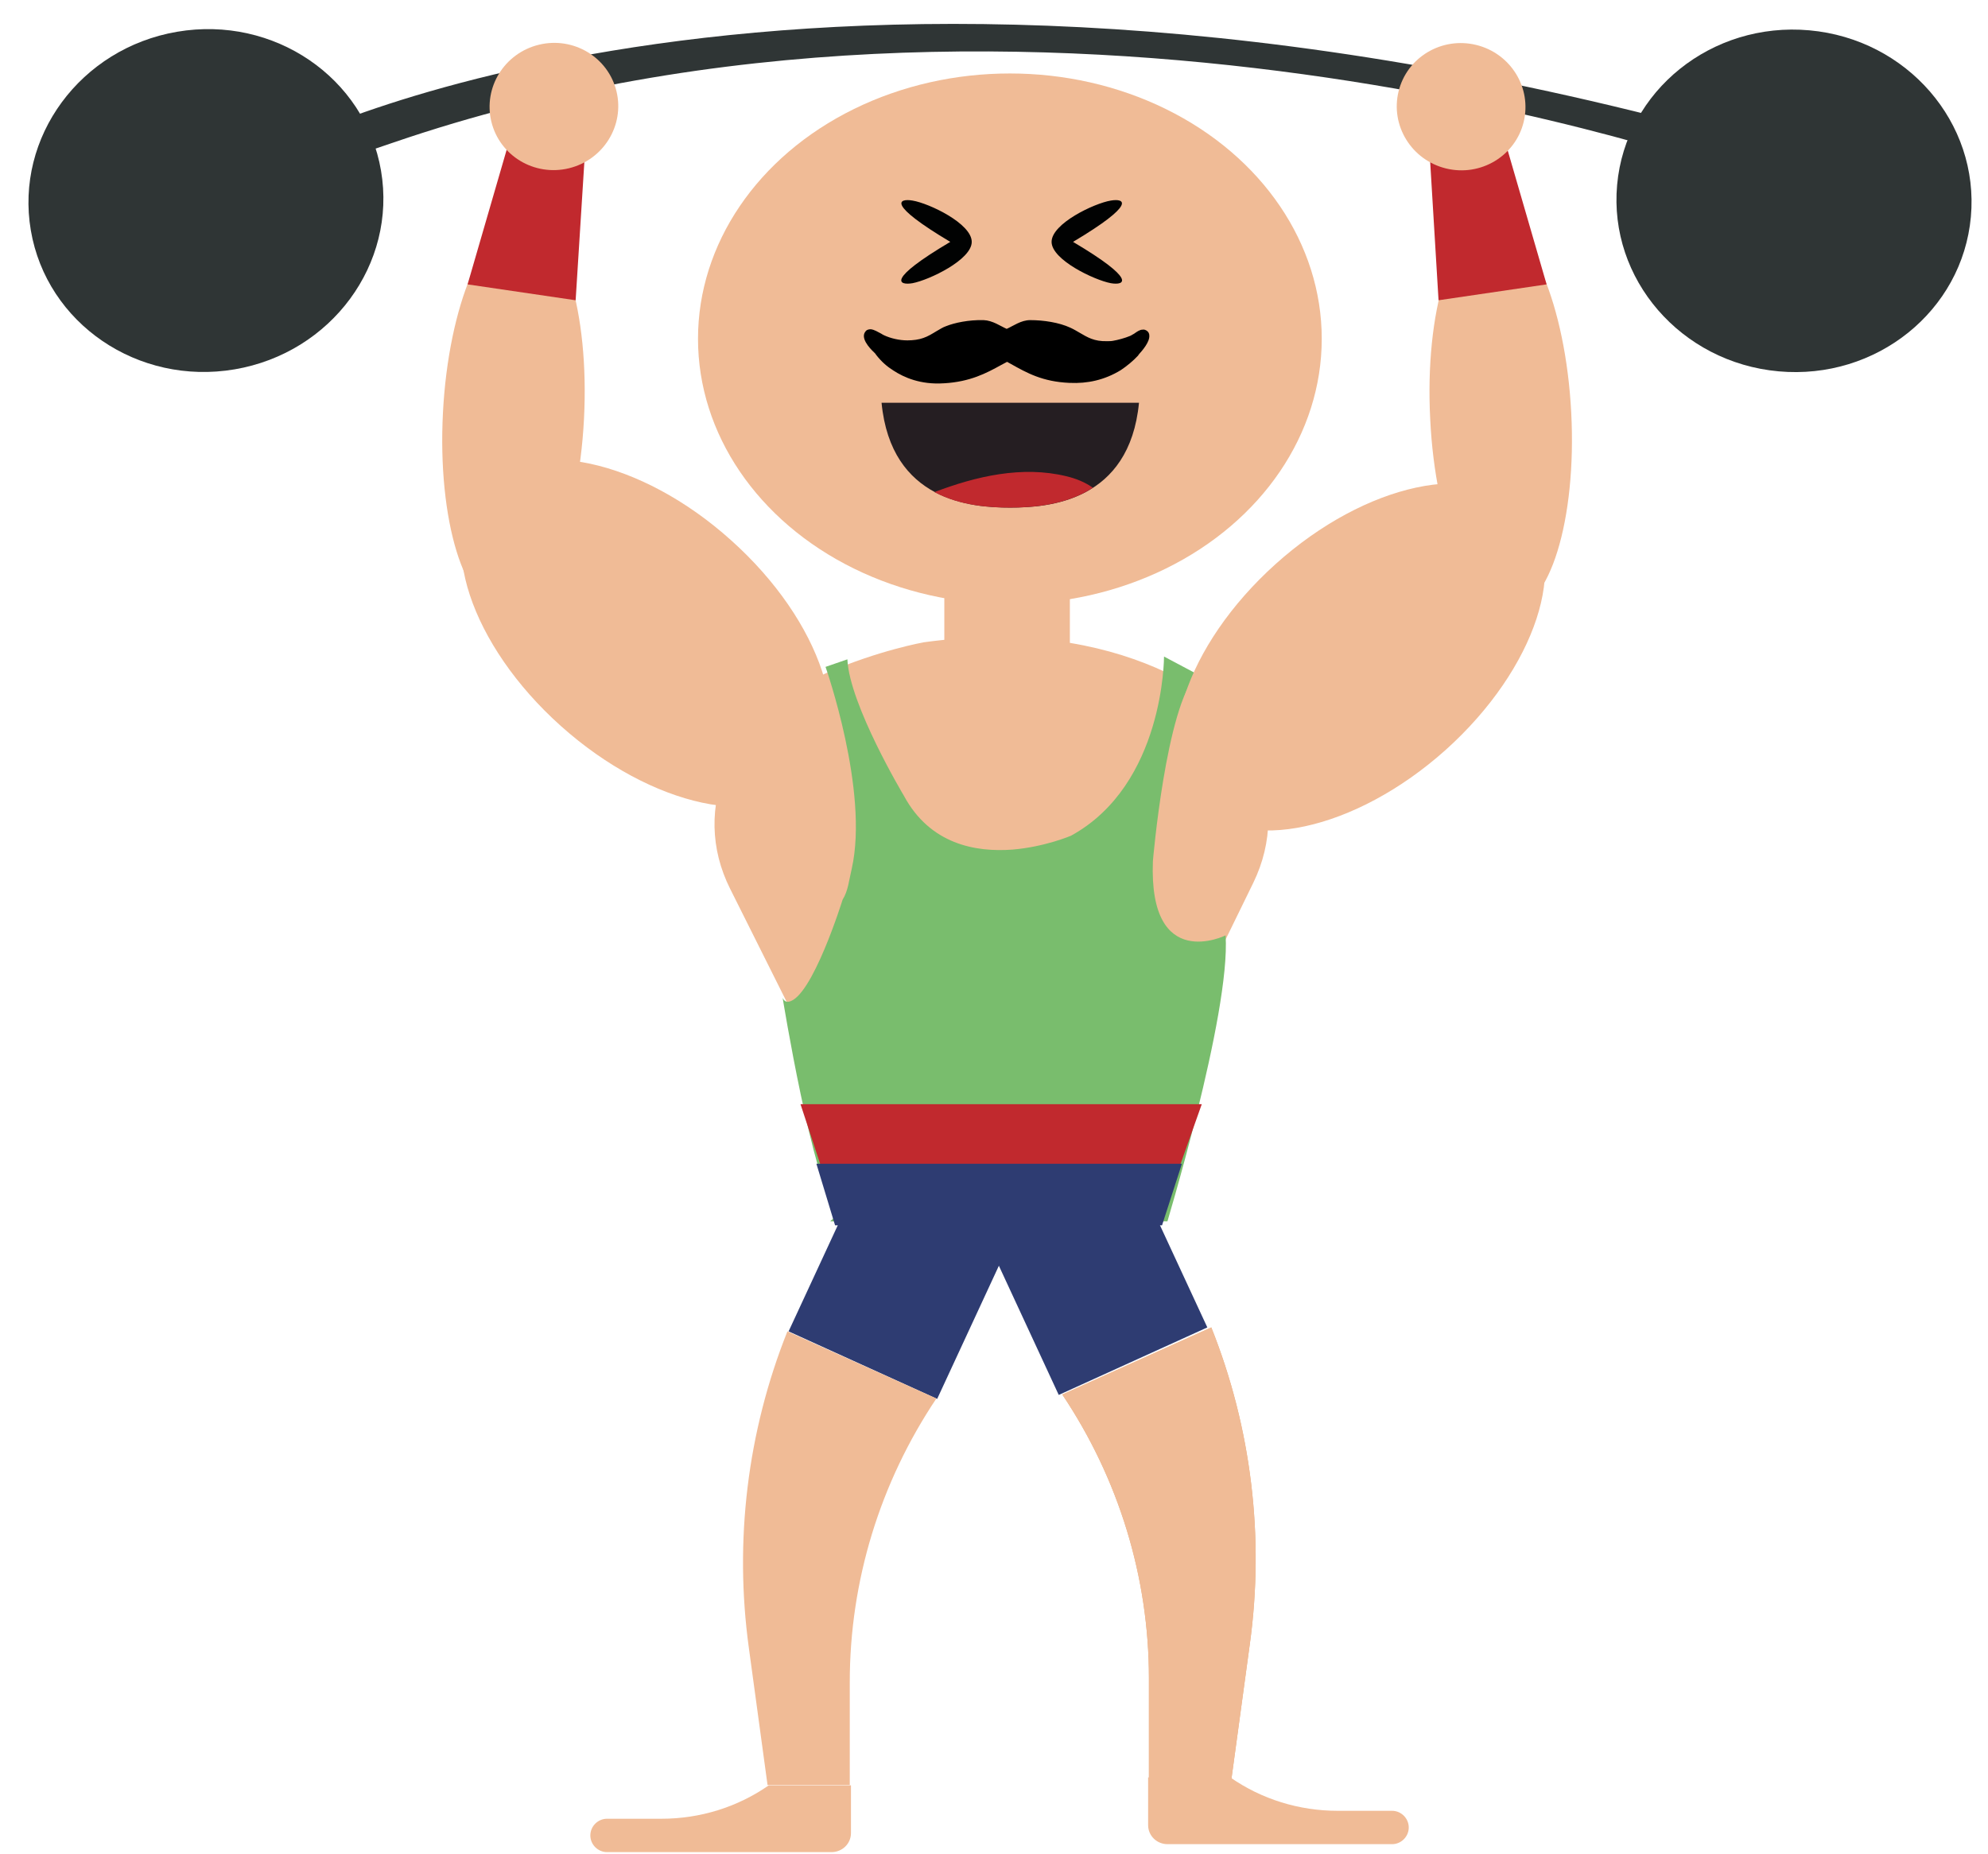 <svg xmlns="http://www.w3.org/2000/svg" xmlns:xlink="http://www.w3.org/1999/xlink" version="1.1" id="Ebene_1" x="0px" y="0px" viewBox="0.205 53.504 500.398 466.796" enable-background="new 0 0 506 537" xml:space="preserve" width="500.398" height="466.796">
  <g>
    <path fill="#2E3C72" d="M266.7,404.7l37.4-17l-20.3-43.8c-2.6-5.6-9.3-8.1-14.9-5.5l-16.8,7.6c-5.7,2.6-8.2,9.4-5.6,15.1&#13;&#10;&#9;L266.7,404.7z" stroke-width="1"/>
    <g>
      <path fill="#E8AD7C" d="M305.1,387.7L305.1,387.7c10.1,25.3,13.4,52.8,9.7,79.7l-4.7,34.5h-20.7v-25.9c0-25.4-7.6-50.2-21.8-71.4v0&#13;&#10;&#9;&#9;L305.1,387.7z" stroke-width="1"/>
      <path fill="#F0BB96" d="M305.1,387.7L305.1,387.7c10.1,25.3,13.4,52.8,9.7,79.7l-4.7,34.5h-20.7v-25.9c0-25.4-7.6-50.2-21.8-71.4v0&#13;&#10;&#9;&#9;L305.1,387.7z" stroke-width="1"/>
    </g>
    <g>
      <g>
        <path fill="#2F3535" d="M71,90.3c0,0,129.6-68.1,367.6-1.7l5.3,7.7l-8.2,0.4c0,0-174.4-62.9-336.5-7.3l-40.4,13.7L57,92.5L71,90.3&#13;&#10;&#9;&#9;&#9;z" stroke-width="1"/>
        <ellipse transform="matrix(0.996,0.09,-0.09,0.996,11.257,-40.37)" fill="#2F3535" cx="451.7" cy="104.2" rx="44.7" ry="43.1" stroke-width="1"/>
        <ellipse transform="matrix(0.986,-0.168,0.168,0.986,-16.705,10.186)" fill="#2F3535" cx="52" cy="104" rx="44.7" ry="43.1" stroke-width="1"/>
      </g>
    </g>
    <path fill="#F0BB96" d="M232.8,215.2c0,0-11.4,2-24.7,7.8c-24.2,10.6-34.3,34-24.1,54.3l33.4,66.8h64.9l33.4-68.4&#13;&#10;&#9;c9.9-20.4-0.3-43.7-24.6-54.1C276.9,215.5,257.7,211.8,232.8,215.2z" stroke-width="1"/>
    <path fill="#2E3C72" d="M236.1,405.7l-37.4-17l20.3-43.8c2.6-5.6,9.3-8.1,14.9-5.5l16.8,7.6c5.7,2.6,8.2,9.4,5.6,15.1L236.1,405.7z" stroke-width="1"/>
    <g>
      <defs>
        <rect id="SVGID_1_" x="154" y="210.2" width="191" height="150.8" stroke-width="1"/>
      </defs>
      <clipPath id="SVGID_2_">
        <use xlink:href="#SVGID_1_" overflow="visible"/>
      </clipPath>
      <path clip-path="url(#SVGID_2_)" fill="#79BD6D" d="M293.4,363.2c0,0,16.6-54.5,15.3-74.2c0,0-19.4,9.6-18.3-18.7&#13;&#10;&#9;&#9;c0,0,3.3-39,11.1-47.1l-8.3-4.4c0,0,0.1,32.2-23.4,45.1c0,0-6.5,2.8-14.7,3.5c-9.3,0.7-20.8-1.3-27.4-13.6c0,0-13.7-22.9-14.2-34.3&#13;&#10;&#9;&#9;l-5.5,1.9c0,0,11,31.2,6.6,50.8c-0.7,2.9-0.9,5.6-2.3,7.8c0,0-7.7,24.8-13.6,25.7c-1.1,0.2-1.5-1-1.5-1s7.5,46.5,13.8,54.7&#13;&#10;&#9;&#9;c0,0-24.1,16.5-3.1,69.8l29.4,0.3c0,0-3.7-28.5,14.1-34.5c14.8,8.9,8.5,34.9,8.5,34.9l29.2,2.9&#13;&#10;&#9;&#9;C315.6,382.3,293.4,363.2,293.4,363.2z" stroke-width="1"/>
    </g>
    <path fill="#F0BB96" d="M263.1,226.8h-18.8c-3.5,0-6.4-2.9-6.4-6.4v-20.2h31.6v20.2C269.5,223.9,266.6,226.8,263.1,226.8z" stroke-width="1"/>
    <polygon fill="#C1292E" points="201.7,331.5 302.7,331.5 297.2,347 206.8,347 " stroke-width="1"/>
    <path fill="#F0BB96" d="M198.4,388.7L198.4,388.7c-10.1,25.3-13.4,52.8-9.7,79.7l4.7,34.5h20.7v-25.9c0-25.4,7.6-50.2,21.8-71.4v0&#13;&#10;&#9;L198.4,388.7z" stroke-width="1"/>
    <path fill="#F0BB96" d="M214.4,503v12c0,2.7-2.2,4.8-4.9,4.8H153c-2.3,0-4.2-1.9-4.2-4.2l0,0c0-2.3,1.9-4.2,4.2-4.2h13.7&#13;&#10;&#9;c9.7,0,19.1-2.9,27-8.4l0,0H214.4z" stroke-width="1"/>
    <g>
      <path fill="#F0BB96" d="M383.9,182c11.8,12.9,2.9,39.9-19.8,60.3c-22.8,20.4-50.8,26.4-62.6,13.5c-11.8-12.9-2.9-39.9,19.8-60.3&#13;&#10;&#9;&#9;C344,175.1,372,169.1,383.9,182z" stroke-width="1"/>
      <path fill="#F0BB96" d="M395.7,157.4c1.4,27-5.5,49.3-15.3,49.7c-9.8,0.4-18.9-21.1-20.2-48.1c-1.4-27,5.5-49.3,15.3-49.7&#13;&#10;&#9;&#9;C385.2,108.8,394.3,130.4,395.7,157.4z" stroke-width="1"/>
      <polygon fill="#C1292E" points="362.3,129.1 389.5,125.1 378.5,87.2 359.9,89.4 &#9;" stroke-width="1"/>
      <ellipse transform="matrix(0.972,0.237,-0.237,0.972,29.511,-84.853)" fill="#F0BB96" cx="367.8" cy="80.3" rx="16.2" ry="16" stroke-width="1"/>
    </g>
    <path fill="#DD4B48" d="M145.5,225.8" stroke-width="1"/>
    <path fill="#F0BB96" d="M289.2,501v12c0,2.7,2.2,4.8,4.9,4.8h56.5c2.3,0,4.2-1.9,4.2-4.2l0,0c0-2.3-1.9-4.2-4.2-4.2h-13.7&#13;&#10;&#9;c-9.7,0-19.1-2.9-27-8.4l0,0H289.2z" stroke-width="1"/>
    <g>
      <path fill="#F0BB96" d="M121.5,176c-11.8,12.9-2.9,39.9,19.9,60.3c22.8,20.4,50.9,26.5,62.7,13.5c11.8-12.9,2.9-39.9-19.9-60.3&#13;&#10;&#9;&#9;C161.5,169.1,133.4,163.1,121.5,176z" stroke-width="1"/>
      <path fill="#F0BB96" d="M111.7,157.4c-1.4,27,5.4,49.3,15.2,49.7c9.8,0.4,18.9-21.1,20.3-48.1c1.4-27-5.4-49.3-15.2-49.7&#13;&#10;&#9;&#9;C122.2,108.8,113.1,130.4,111.7,157.4z" stroke-width="1"/>
      <polygon fill="#C1292E" points="145.1,129.1 117.9,125.1 128.9,87.2 147.6,89.4 &#9;" stroke-width="1"/>
      <ellipse transform="matrix(-0.972,0.236,-0.236,-0.972,294.395,125.495)" fill="#F0BB96" cx="139.7" cy="80.4" rx="16.2" ry="16" stroke-width="1"/>
    </g>
    <ellipse fill="#F0BB96" cx="254.4" cy="138.8" rx="78.5" ry="66.8" stroke-width="1"/>
    <path fill="#010202" d="M229.9,124.8c4.2-0.8,14.9-5.9,14.9-10.4c0-4.6-10.7-9.7-14.9-10.4c-3.5-0.6-6.6,0.8,9.5,10.4&#13;&#10;&#9;C223.2,124,226.4,125.4,229.9,124.8" stroke-width="1"/>
    <path fill="#010202" d="M279.8,124.8c-4.2-0.8-14.9-5.9-14.9-10.4c0-4.6,10.7-9.7,14.9-10.4c3.5-0.6,6.6,0.8-9.5,10.4&#13;&#10;&#9;C286.5,124,283.3,125.4,279.8,124.8" stroke-width="1"/>
    <g>
      <path fill="#251E22" d="M222.1,154.9c2.4,24.8,22.6,26.4,32.4,26.4c9.8,0,30-1.6,32.4-26.4H222.1z" stroke-width="1"/>
      <path fill="#C1292E" d="M268.6,173.4c-11.1-2.7-22.7,0-33.2,4c6.6,3.5,14.1,3.9,19,3.9c5.4,0,14-0.5,20.9-5&#13;&#10;&#9;&#9;C273.3,174.9,271.1,174,268.6,173.4z" stroke-width="1"/>
    </g>
    <path d="M225.1,146.8c2.6,1.7,6.8,3.6,12.7,3.2c0,0,0,0,0.1,0c6.5-0.4,10.5-2.5,14.3-4.6c0.5-0.3,1-0.5,1.5-0.8&#13;&#10;&#9;c0.3,0.2,0.6,0.3,0.9,0.5c4.1,2.3,8,4.5,14.8,4.8c0,0,0,0,0.1,0c4.4,0.2,8.7-0.7,12.8-3.2c1.5-1,3.1-2.3,4.4-3.7&#13;&#10;&#9;c0-0.1,0.1-0.1,0.1-0.2c1-1.1,2.8-3.2,2.7-4.8c0-0.5-0.2-0.9-0.6-1.2c-0.3-0.2-0.7-0.4-1.1-0.3c-0.7,0-1.4,0.5-2.1,1&#13;&#10;&#9;c-0.4,0.2-0.8,0.5-1.1,0.6c-1.2,0.5-3,1-4.2,1.2c-0.5,0.1-1,0.1-1.5,0.1c-3.3,0.1-5-1-6.9-2.1c-0.7-0.4-1.5-0.9-2.4-1.3&#13;&#10;&#9;c-2.8-1.3-6.7-1.9-10.1-1.9c-2.3,0-4.3,1.5-5.9,2.2c-1.6-0.7-3.5-2.1-5.8-2.2c-3.8-0.1-7.4,0.7-9.4,1.5c-0.9,0.3-1.6,0.8-2.5,1.3&#13;&#10;&#9;c-1,0.6-2.1,1.3-3.3,1.7c-1.1,0.4-2.5,0.6-4,0.6c-2,0-4.2-0.5-5.9-1.3c-0.2-0.1-0.4-0.2-0.7-0.4c-0.8-0.4-1.7-1-2.6-1.1&#13;&#10;&#9;c-0.5,0-1,0.1-1.3,0.5c-1.4,1.6,0.8,4.1,2.2,5.4c0.2,0.2,0.3,0.3,0.4,0.5C222.1,144.6,223.5,145.8,225.1,146.8z" stroke-width="1" fill="undefined"/>
    <polygon fill="#2E3C72" points="205.7,346.5 297.7,346.5 292.7,362 210.4,362 " stroke-width="1"/>
  </g>
</svg>